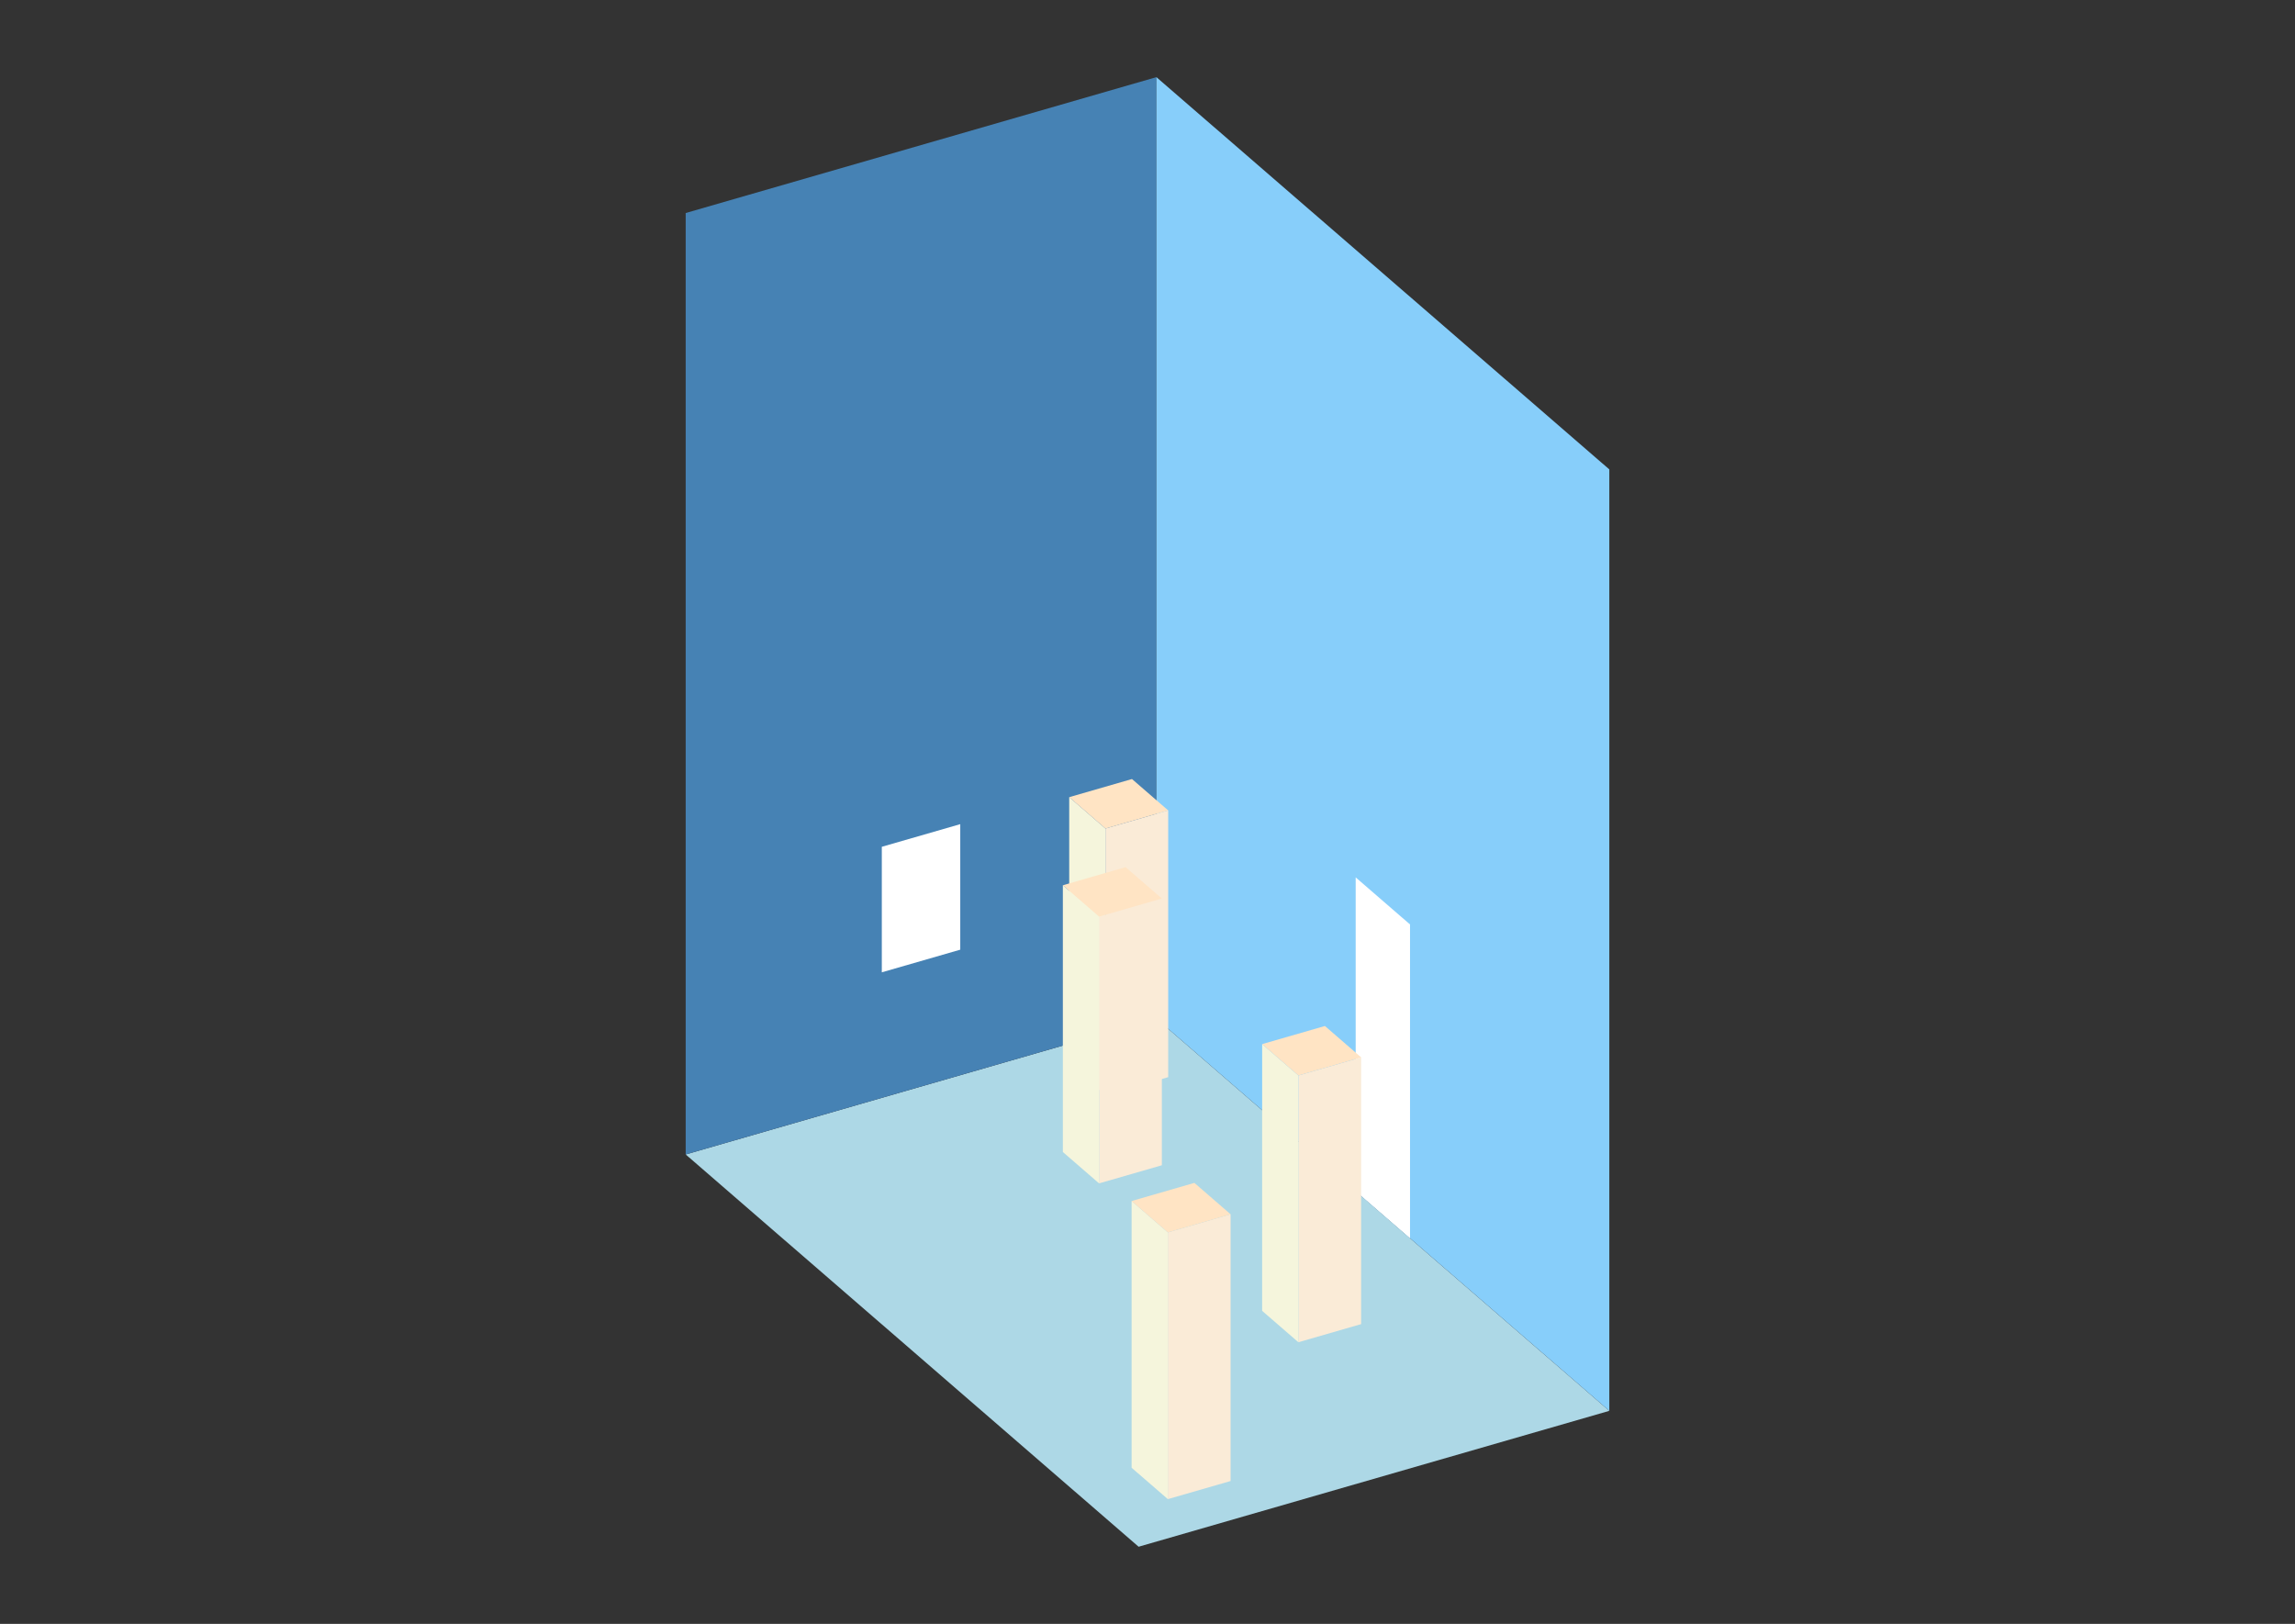 <?xml version="1.0" encoding="UTF-8"?>
<svg
  xmlns="http://www.w3.org/2000/svg"
  width="848"
  height="600"
  style="background-color:white"
>
  <rect width="100%" height="100%" fill="#333333" stroke="none"/>
  <polygon fill="lightblue" points="420.717,571.496 253.359,426.559 427.283,376.352 594.641,521.288" />
  <polygon fill="steelblue" points="253.359,426.559 253.359,78.712 427.283,28.504 427.283,376.352" />
  <polygon fill="lightskyblue" points="594.641,521.288 594.641,173.441 427.283,28.504 427.283,376.352" />
  <polygon fill="white" points="521.003,457.516 521.003,341.567 500.92,324.175 500.92,440.124" />
  <polygon fill="white" points="325.827,359.26 325.827,312.88 354.815,304.512 354.815,350.892" />
  <polygon fill="antiquewhite" points="479.751,495.937 479.751,397.38 502.941,390.686 502.941,489.243" />
  <polygon fill="beige" points="479.751,495.937 479.751,397.38 466.363,385.785 466.363,484.342" />
  <polygon fill="bisque" points="479.751,397.38 466.363,385.785 489.552,379.091 502.941,390.686" />
  <polygon fill="antiquewhite" points="431.517,553.909 431.517,455.352 454.707,448.657 454.707,547.214" />
  <polygon fill="beige" points="431.517,553.909 431.517,455.352 418.129,443.757 418.129,542.314" />
  <polygon fill="bisque" points="431.517,455.352 418.129,443.757 441.318,437.063 454.707,448.657" />
  <polygon fill="antiquewhite" points="408.459,404.69 408.459,306.133 431.649,299.438 431.649,397.995" />
  <polygon fill="beige" points="408.459,404.69 408.459,306.133 395.071,294.538 395.071,393.095" />
  <polygon fill="bisque" points="408.459,306.133 395.071,294.538 418.26,287.843 431.649,299.438" />
  <polygon fill="antiquewhite" points="406.113,437.24 406.113,338.683 429.303,331.989 429.303,430.546" />
  <polygon fill="beige" points="406.113,437.24 406.113,338.683 392.725,327.088 392.725,425.645" />
  <polygon fill="bisque" points="406.113,338.683 392.725,327.088 415.914,320.394 429.303,331.989" />
</svg>
